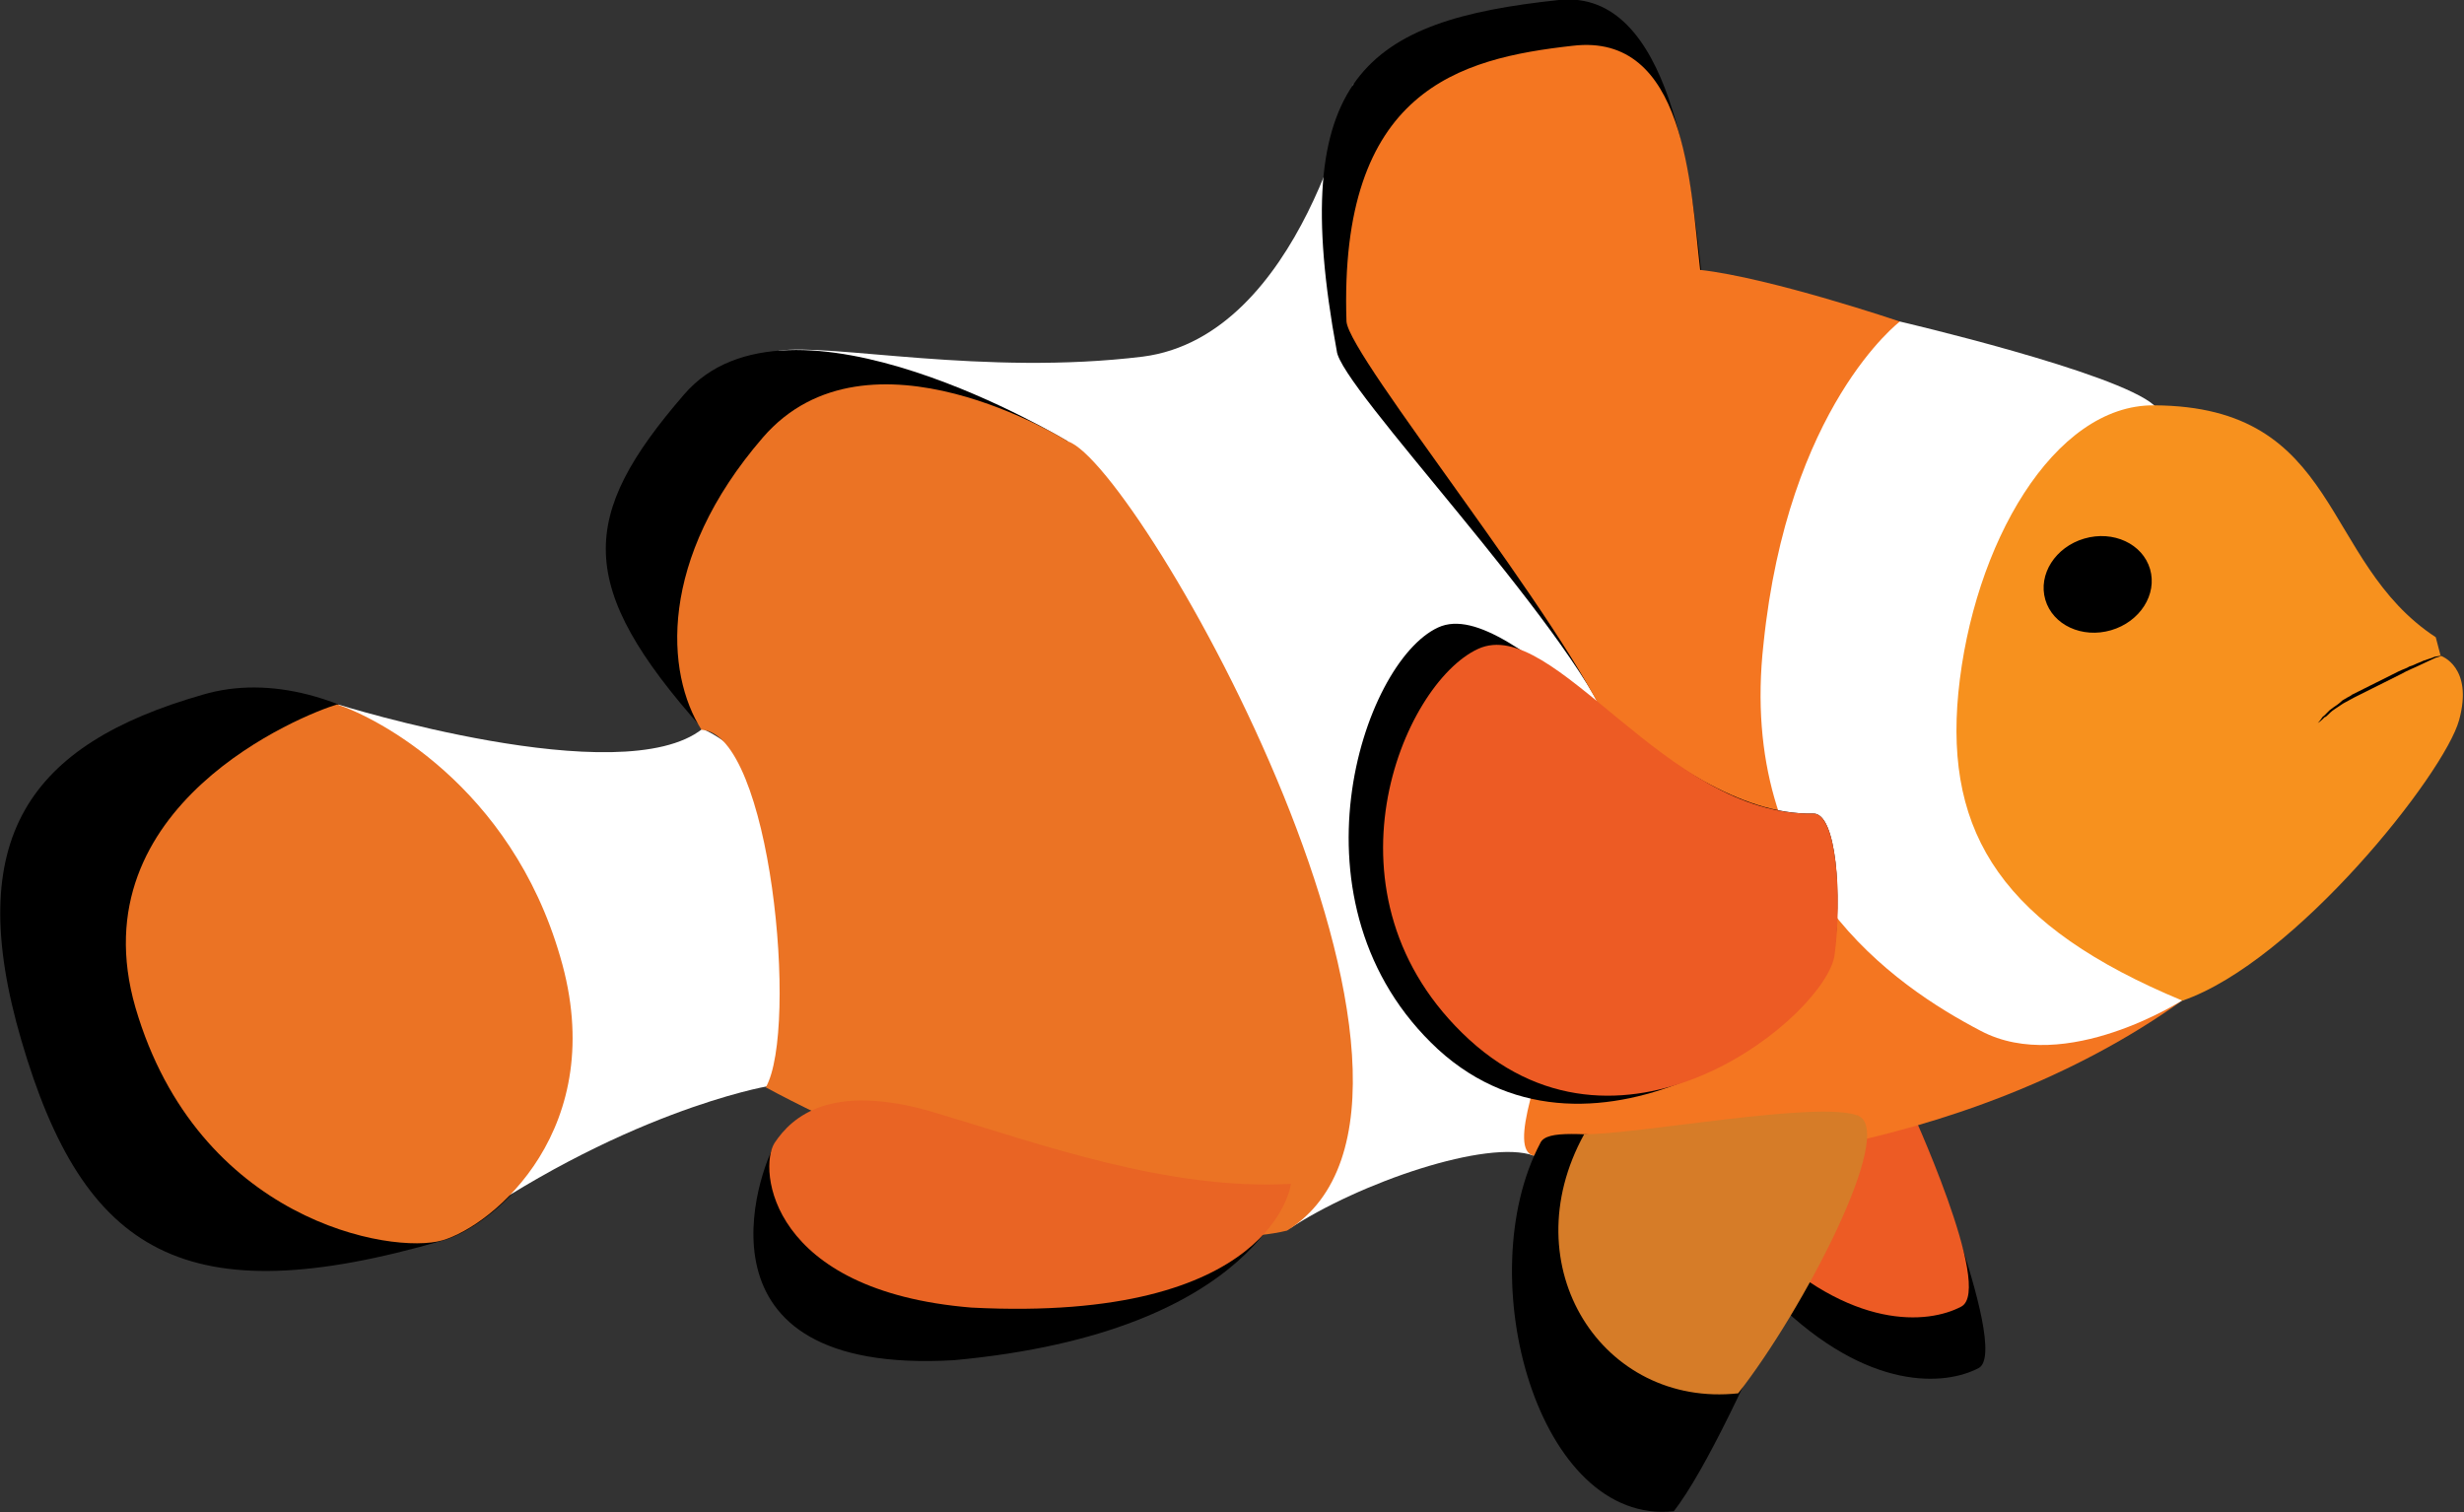 <?xml version="1.0" encoding="utf-8"?>
<!-- Generator: Adobe Illustrator 21.0.2, SVG Export Plug-In . SVG Version: 6.00 Build 0)  -->
<svg version="1.1" xmlns="http://www.w3.org/2000/svg" xmlns:xlink="http://www.w3.org/1999/xlink" x="0px" y="0px"
	 viewBox="0 0 252.9 155.2" style="enable-background:new 0 0 252.9 155.2;" xml:space="preserve">
<rect x="0" y="0" width="252.9" height="155.2" fill="#333333" stroke="none"/>
<style type="text/css">
	.st0{fill:#FFFFFF;}
	.st1{fill:#EB7324;}
	.st2{fill:#ED5B24;}
	.st3{fill:#F47621;}
	.st4{fill:#F7911E;}
	.st5{fill:#E96424;}
	.st6{fill:#D67C28;}
</style>
<g id="background">
</g>
<g id="bubbles">
</g>
<g id="clownfish">
	<g>
		<path class="st0" d="M138.9,8.6c0,0-5.3,25.9-21.6,28c-16.3,2-32.1-1.4-37.4-0.6c12,5.8,31.4,8.1,33.4,24.9
			c2,16.8,4.8,28.8,10.8,41.5c5.9,12.8,11.1,22.1,8.1,23.8c7.4-4.9,20.5-9.3,25.2-7.6c5.5-7.1,17.2-62.2,17.2-62.2L138.9,8.6z"/>
		<path d="M109.6,45.3c0,0-28.6-17.4-39.4-4.8C59.4,53,59,60.1,72.1,74.8L109.6,45.3z"/>
		<path d="M174.6,27.7c-1-8.7-3-28.9-14.6-27.7c-19.8,2.1-28,7.8-22.8,36c0.3,3.7,23.7,27.9,28.2,38.9L174.6,27.7z"/>
		<path d="M2.2,106.8c6.4,21.9,16.8,28.2,43.3,20.5c5.2-1.5,17.3-11.5,12.1-29.1c-5.1-17.6-23-31-36.8-26.9C3,76.4-3.9,86,2.2,106.8
			z"/>
		<path class="st0" d="M34.7,72.3c0,0,29.1,9.1,37.4,2.5c12,5.4,15.3,30.8,15.3,30.8l-8.7,5.9c0,0-15.1,2.6-33.2,15.7
			C39.3,95,34.7,72.3,34.7,72.3z"/>
		<path class="st1" d="M13.9,103.4c6.4,21.9,26.3,25.4,31.5,23.9c5.2-1.5,17.3-11.5,12.1-29.1c-5.1-17.6-18.9-24.6-22.9-25.9
			C31.2,73.3,7.9,82.6,13.9,103.4z"/>
		<path d="M132.5,121.5c0,0-3.1,15.2-34.6,18.1c-27.7,1.6-20-19.5-18.3-22.3c1.8-2.7,5.8-6.3,16.5-3.1
			C106.7,117.4,119.9,122.2,132.5,121.5z"/>
		<path class="st1" d="M109.6,45.3c0,0-20.5-12.9-31.3-0.4c-10.8,12.5-10,24.2-6.3,30c7.1,0.3,10,30.7,6.6,36.7
			c13.2,7.1,39.7,18,53.5,14.7C153.8,112.8,116.9,47.6,109.6,45.3z"/>
		<path d="M195.9,113.3c0,0,10.6,25.2,7.2,27.1c-3.4,1.8-11.3,2.5-20.8-6.8C172.9,124.2,195.9,113.3,195.9,113.3z"/>
		<path class="st2" d="M195.9,113.3c0,0,8.8,19,5.4,20.8c-3.4,1.8-11.3,2.5-20.8-6.8C171,118,195.9,113.3,195.9,113.3z"/>
		<path class="st3" d="M195,33c0,0-13.3-4.5-20.5-5.3c-1-8.7-1.5-24.4-13.1-23c-11.6,1.3-24,4.5-23.2,28.3
			c0.3,3.7,22.6,31,27.1,41.9c4.5,11-13.1,42.5-7.9,43.7c12.7,3.1,44.2,0.2,66.7-16C222.7,92.1,195,33,195,33z"/>
		<path class="st0" d="M195,33c0,0,22.3,5.2,26.1,8.6c3.8,3.4,3,61,3,61s-12.1,7.8-20.8,3.2c-8.8-4.6-25-15.5-22.3-39.7
			C183.5,41.7,195,33,195,33z"/>
		<path class="st4" d="M221.1,41.6c19.3,0.1,17,16,28.9,23.8c0.5,1.9,0.5,1.9,0.5,1.9s3.4,1.1,1.9,6.6c-1.5,5.5-16.8,24.8-28.4,28.8
			c-18.3-7.6-24.4-17-23-31.6C202.5,55.9,210.8,41.5,221.1,41.6z"/>
		<path class="st5" d="M132.5,121.5c0,0-1.7,14.3-32.8,12.7C79,132.5,77.8,120,79.5,117.3c1.8-2.7,5.8-6.3,16.5-3.1
			C106.7,117.4,119.9,122.2,132.5,121.5z"/>
		<path d="M186.1,83.5c-15.1,0.3-30.7-22.7-38.5-19.1c-7.8,3.6-16,28.5,0,43.3c16.1,14.7,39.8-3.6,40.6-9.7
			C189.1,92,188.5,83.4,186.1,83.5z"/>
		<path class="st2" d="M186.1,83.5c-15.1,0.3-26.6-20.5-34.4-16.9c-7.8,3.6-16.9,25.4-0.9,40.1c16.1,14.7,36.7-2.7,37.5-8.7
			C189.1,92,188.5,83.4,186.1,83.5z"/>
		<ellipse transform="matrix(0.96 -0.28 0.28 0.96 -8.158 62.758)" cx="215.3" cy="59.9" rx="5.6" ry="4.9"/>
		<path d="M250.6,67.3c0,0-0.2,0.1-0.6,0.2c-0.4,0.2-0.9,0.4-1.5,0.7c-0.6,0.3-1.4,0.6-2.1,1c-0.4,0.2-0.8,0.4-1.2,0.6
			c-0.4,0.2-0.8,0.4-1.2,0.6c-0.4,0.2-0.8,0.4-1.2,0.6c-0.2,0.1-0.4,0.2-0.6,0.3c-0.2,0.1-0.4,0.2-0.6,0.3c-0.4,0.2-0.7,0.4-1.1,0.6
			c-0.3,0.2-0.6,0.4-0.9,0.6c-0.3,0.2-0.5,0.4-0.7,0.6c-0.1,0.1-0.2,0.2-0.3,0.2c-0.1,0.1-0.2,0.2-0.2,0.2c-0.3,0.3-0.5,0.4-0.5,0.4
			s0.2-0.2,0.4-0.5c0.1-0.1,0.1-0.2,0.2-0.2c0.1-0.1,0.2-0.2,0.3-0.3c0.1-0.1,0.2-0.2,0.3-0.3c0.1-0.1,0.3-0.2,0.4-0.3
			c0.3-0.2,0.6-0.4,0.9-0.7c0.2-0.1,0.3-0.2,0.5-0.3c0.2-0.1,0.4-0.2,0.5-0.3c0.2-0.1,0.4-0.2,0.6-0.3c0.2-0.1,0.4-0.2,0.6-0.3
			c0.4-0.2,0.8-0.4,1.2-0.6c0.4-0.2,0.8-0.4,1.2-0.6c0.4-0.2,0.8-0.4,1.2-0.6c0.4-0.2,0.8-0.3,1.1-0.5c0.4-0.1,0.7-0.3,1-0.4
			c0.6-0.3,1.2-0.4,1.6-0.6C250.4,67.3,250.6,67.3,250.6,67.3z"/>
		<path d="M190.7,114.5c0,0-12.4,32.2-18.9,40.6c-13.9,1.5-21-24-13.7-37.8C159.4,114.5,173.2,119.5,190.7,114.5z"/>
		<path class="st6" d="M190.7,114.5c4,1.6-5.7,20.1-12.3,28.5c-13.9,1.5-23.3-13-15.8-26.6C167.7,116.5,186.7,112.9,190.7,114.5z"/>
	</g>
</g>
<g id="coral_x5F_illustration">
</g>
<g id="angelfish">
</g>
<g id="menu">
</g>
</svg>
